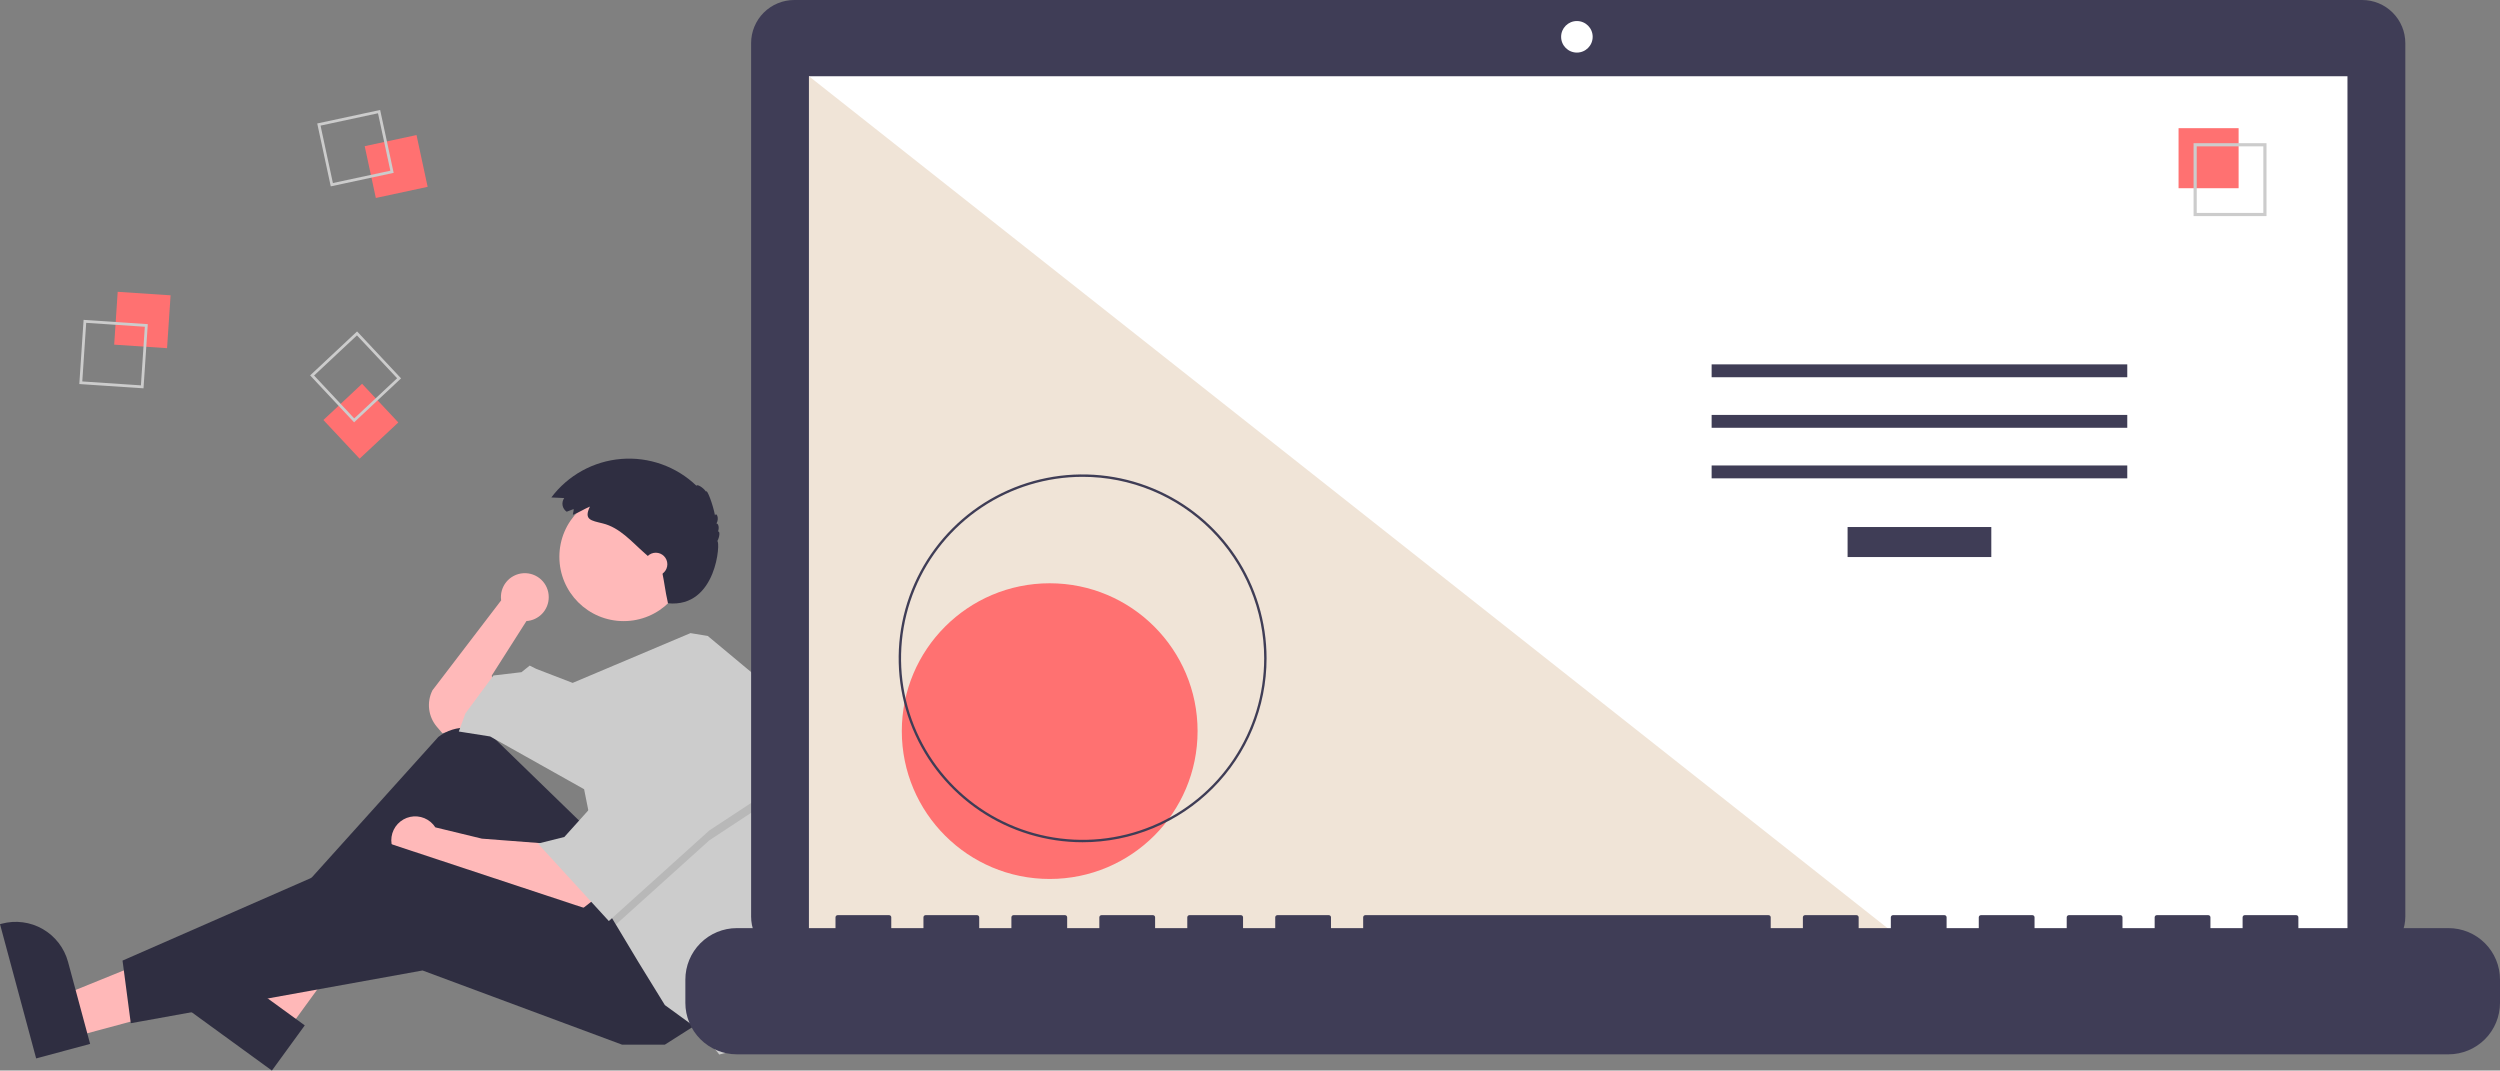 <svg width="411" height="176" viewBox="0 0 411 176" fill="none" xmlns="http://www.w3.org/2000/svg">
<rect x="0" y="0" width="411" height="176" fill="#808080" stroke="none"/>
<g clip-path="url(#clip0)">
<path d="M90.212 98.186C90.216 97.646 90.108 97.111 89.896 96.614C89.683 96.117 89.371 95.67 88.977 95.299C88.584 94.929 88.119 94.643 87.61 94.46C87.102 94.278 86.561 94.202 86.022 94.238C85.483 94.273 84.957 94.419 84.477 94.668C83.997 94.915 83.573 95.26 83.232 95.679C82.891 96.098 82.64 96.583 82.495 97.103C82.35 97.623 82.313 98.168 82.388 98.703L71.094 113.489C70.612 114.452 70.425 115.537 70.557 116.606C70.689 117.675 71.133 118.682 71.834 119.5L72.72 120.533L76.785 119.72L81.392 115.656L80.85 111.05L86.541 102.11L86.534 102.103C87.53 102.04 88.465 101.6 89.148 100.872C89.831 100.145 90.211 99.184 90.212 98.186Z" fill="#FFB9B9"/>
<path d="M12.111 170.473L10.267 163.627L35.799 153.262L38.52 163.364L12.111 170.473Z" fill="#FFB8B8"/>
<path d="M5.944 174.005L0 151.934L0.279 151.859C2.558 151.245 4.988 151.562 7.033 152.739C9.078 153.917 10.572 155.858 11.186 158.136L11.186 158.137L14.816 171.617L5.944 174.005Z" fill="#2F2E41"/>
<path d="M47.28 169.379L41.546 165.21L54.902 141.113L63.366 147.266L47.28 169.379Z" fill="#FFB8B8"/>
<path d="M44.7 176L26.209 162.556L26.38 162.322C27.768 160.414 29.857 159.135 32.188 158.767C34.52 158.399 36.902 158.972 38.81 160.359L38.811 160.36L50.104 168.571L44.7 176Z" fill="#2F2E41"/>
<path d="M96.026 135.705L81.596 121.691C80.336 120.468 78.677 119.74 76.924 119.642C75.171 119.544 73.442 120.082 72.054 121.158L44.807 151.42L47.246 155.212L73.262 137.602L90.877 160.631L107.679 152.232L96.026 135.705Z" fill="#2F2E41"/>
<path d="M89.793 138.685L79.224 137.873L71.57 136.018C71.138 135.343 70.51 134.817 69.77 134.509C69.03 134.202 68.214 134.127 67.431 134.296C66.648 134.465 65.935 134.869 65.388 135.454C64.841 136.039 64.485 136.778 64.37 137.57C64.254 138.363 64.383 139.172 64.739 139.889C65.096 140.606 65.663 141.197 66.365 141.583C67.067 141.969 67.871 142.131 68.668 142.048C69.464 141.965 70.217 141.641 70.824 141.118L70.823 141.124L75.43 143.02L95.213 149.794L97.652 147.897L89.793 138.685Z" fill="#FFB9B9"/>
<path d="M115.267 167.946L109.305 171.739H102.259L69.468 159.547L21.5 168.217L20.145 157.921L64.048 138.686L102.53 151.419L115.267 167.946Z" fill="#2F2E41"/>
<path d="M102.53 102.11C108.367 102.11 113.099 97.379 113.099 91.543C113.099 85.708 108.367 80.977 102.53 80.977C96.693 80.977 91.961 85.708 91.961 91.543C91.961 97.379 96.693 102.11 102.53 102.11Z" fill="#FFB9B9"/>
<path d="M129.877 133.73C129.877 140.107 128.872 146.444 126.899 152.509L126.107 154.942L122.313 172.281L118.248 173.365L115.267 169.572L109.305 165.237L104.969 158.193L101.251 151.999L100.091 150.065L96.026 129.745L80.579 121.075L75.43 120.262L76.514 117.282L81.121 111.051L85.728 110.509L87.083 109.425L88.167 109.967L94.143 112.268L113.517 104.085L116.351 104.548L126.107 112.676C128.601 119.416 129.878 126.544 129.877 133.73Z" fill="#CCCCCC"/>
<path opacity="0.1" d="M126.92 131.37L116.622 138.143L101.251 151.999L100.091 150.064L96.839 133.809H97.652L106.053 118.366L126.92 131.37Z" fill="black"/>
<path d="M106.053 116.74L97.652 132.183L92.774 137.602L88.438 138.686L100.091 151.419L116.622 136.518L126.92 129.745L106.053 116.74Z" fill="#CCCCCC"/>
<path d="M94.31 83.687L93.165 84.127C92.991 84.01 92.842 83.859 92.726 83.684C92.611 83.508 92.531 83.312 92.491 83.106C92.451 82.9 92.453 82.688 92.495 82.483C92.537 82.277 92.619 82.082 92.737 81.908C92.743 81.899 92.749 81.89 92.756 81.881L90.64 81.782C91.998 79.973 93.725 78.473 95.707 77.382C97.688 76.29 99.879 75.632 102.134 75.45C104.39 75.268 106.658 75.567 108.788 76.328C110.919 77.088 112.864 78.292 114.495 79.859C114.591 79.528 115.642 80.173 116.071 80.828C116.215 80.288 117.199 82.897 117.548 84.742C117.709 84.128 118.329 85.119 117.786 86.071C118.13 86.02 118.285 86.901 118.019 87.391C118.395 87.214 118.332 88.265 117.924 88.967C118.461 88.92 117.878 99.983 109.815 99.177C109.254 96.598 109.412 96.759 108.751 93.443C108.443 93.117 108.106 92.819 107.77 92.522L105.951 90.917C103.835 89.05 101.911 86.746 99.093 86.049C97.156 85.569 95.932 85.461 96.987 83.279C96.034 83.677 95.143 84.268 94.181 84.638C94.194 84.333 94.328 83.992 94.31 83.687Z" fill="#2F2E41"/>
<path d="M107.815 94.659C108.862 94.659 109.712 93.81 109.712 92.763C109.712 91.715 108.862 90.866 107.815 90.866C106.767 90.866 105.918 91.715 105.918 92.763C105.918 93.81 106.767 94.659 107.815 94.659Z" fill="#FFB9B9"/>
<path d="M19.35 47.971L18.771 56.661L27.464 57.24L28.043 48.549L19.35 47.971Z" fill="#FF7171"/>
<path d="M13.742 52.585L24.297 53.288L23.594 63.841L13.039 63.138L13.742 52.585ZM23.808 53.717L14.17 53.075L13.528 62.71L23.166 63.352L23.808 53.717Z" fill="#CCCCCC"/>
<path d="M68.474 22.201L59.956 24.031L61.787 32.546L70.304 30.716L68.474 22.201Z" fill="#FF7171"/>
<path d="M62.496 18.077L64.718 28.417L54.375 30.639L52.153 20.298L62.496 18.077ZM64.172 28.064L62.143 18.623L52.699 20.651L54.728 30.092L64.172 28.064Z" fill="#CCCCCC"/>
<path d="M59.524 63.095L53.166 69.049L59.121 75.406L65.48 69.451L59.524 63.095Z" fill="#FF7171"/>
<path d="M65.937 62.204L58.216 69.434L50.984 61.715L58.705 54.485L65.937 62.204ZM58.237 68.784L65.287 62.183L58.684 55.135L51.635 61.737L58.237 68.784Z" fill="#CCCCCC"/>
<path d="M388.34 0H130.576C129.645 -1.05856e-06 128.722 0.183 127.861 0.54C127.001 0.896 126.219 1.419 125.56 2.077C124.901 2.736 124.378 3.518 124.022 4.379C123.665 5.239 123.482 6.161 123.482 7.093V150.677C123.482 151.608 123.665 152.531 124.022 153.391C124.378 154.252 124.901 155.034 125.56 155.692C126.219 156.351 127.001 156.873 127.861 157.23C128.722 157.586 129.645 157.77 130.576 157.77H388.34C390.222 157.77 392.027 157.022 393.357 155.692C394.688 154.362 395.435 152.558 395.435 150.677V7.093C395.435 5.212 394.688 3.408 393.357 2.077C392.027 0.747 390.222 1.06893e-06 388.34 0Z" fill="#3F3D56"/>
<path d="M385.923 12.535H132.994V155.176H385.923V12.535Z" fill="white"/>
<path d="M259.242 8.645C260.675 8.645 261.836 7.484 261.836 6.051C261.836 4.619 260.675 3.458 259.242 3.458C257.809 3.458 256.648 4.619 256.648 6.051C256.648 7.484 257.809 8.645 259.242 8.645Z" fill="white"/>
<path d="M313.589 155.176H132.993V12.535L313.589 155.176Z" fill="#F0E4D7"/>
<path d="M172.569 144.502C185.997 144.502 196.882 133.62 196.882 120.196C196.882 106.772 185.997 95.89 172.569 95.89C159.142 95.89 148.257 106.772 148.257 120.196C148.257 133.62 159.142 144.502 172.569 144.502Z" fill="#FF7171"/>
<path d="M177.982 138.465C172 138.465 166.153 136.692 161.18 133.369C156.207 130.047 152.331 125.325 150.042 119.801C147.753 114.276 147.154 108.197 148.321 102.332C149.488 96.467 152.368 91.08 156.597 86.852C160.827 82.623 166.215 79.744 172.082 78.577C177.948 77.41 184.029 78.009 189.555 80.298C195.081 82.586 199.804 86.461 203.127 91.433C206.45 96.405 208.224 102.251 208.224 108.23C208.224 112.201 207.442 116.132 205.922 119.801C204.402 123.469 202.174 126.802 199.366 129.609C196.558 132.417 193.224 134.644 189.555 136.163C185.886 137.683 181.953 138.465 177.982 138.465ZM177.982 78.391C172.079 78.391 166.308 80.141 161.4 83.42C156.491 86.699 152.666 91.359 150.407 96.811C148.148 102.264 147.557 108.264 148.708 114.052C149.86 119.84 152.703 125.157 156.877 129.33C161.051 133.503 166.369 136.345 172.159 137.496C177.949 138.648 183.95 138.057 189.404 135.798C194.857 133.54 199.519 129.715 202.799 124.808C206.078 119.901 207.829 114.132 207.829 108.23C207.829 104.312 207.057 100.432 205.557 96.811C204.057 93.191 201.858 89.902 199.087 87.131C196.315 84.36 193.025 82.162 189.404 80.663C185.782 79.163 181.901 78.391 177.982 78.391L177.982 78.391Z" fill="#3F3D56"/>
<path d="M327.371 86.642H303.744V91.577H327.371V86.642Z" fill="#3F3D56"/>
<path d="M349.724 59.902H281.392V62.018H349.724V59.902Z" fill="#3F3D56"/>
<path d="M349.724 68.213H281.392V70.328H349.724V68.213Z" fill="#3F3D56"/>
<path d="M349.724 76.523H281.392V78.639H349.724V76.523Z" fill="#3F3D56"/>
<path d="M368.028 21.072H358.155V30.943H368.028V21.072Z" fill="#FF7171"/>
<path d="M372.613 35.526H360.623V23.54H372.613V35.526ZM361.144 35.005H372.091V24.061H361.144L361.144 35.005Z" fill="#CCCCCC"/>
<path d="M402.537 152.583H377.852V150.805C377.852 150.758 377.843 150.713 377.826 150.67C377.808 150.627 377.782 150.588 377.749 150.555C377.716 150.523 377.678 150.497 377.635 150.479C377.592 150.461 377.546 150.452 377.5 150.452H369.037C368.99 150.452 368.944 150.461 368.902 150.479C368.859 150.497 368.82 150.523 368.787 150.555C368.754 150.588 368.729 150.627 368.711 150.67C368.693 150.713 368.684 150.758 368.684 150.805V152.583H363.395V150.805C363.395 150.758 363.385 150.713 363.368 150.67C363.35 150.627 363.324 150.588 363.291 150.555C363.258 150.523 363.22 150.497 363.177 150.479C363.134 150.461 363.088 150.452 363.042 150.452H354.579C354.532 150.452 354.487 150.461 354.444 150.479C354.401 150.497 354.362 150.523 354.329 150.555C354.297 150.588 354.271 150.627 354.253 150.67C354.235 150.713 354.226 150.758 354.226 150.805V152.583H348.937V150.805C348.937 150.758 348.927 150.713 348.91 150.67C348.892 150.627 348.866 150.588 348.833 150.555C348.801 150.523 348.762 150.497 348.719 150.479C348.676 150.461 348.63 150.452 348.584 150.452H340.121C340.074 150.452 340.029 150.461 339.986 150.479C339.943 150.497 339.904 150.523 339.871 150.555C339.839 150.588 339.813 150.627 339.795 150.67C339.777 150.713 339.768 150.758 339.768 150.805V152.583H334.479V150.805C334.479 150.758 334.47 150.713 334.452 150.67C334.434 150.627 334.408 150.588 334.375 150.555C334.343 150.523 334.304 150.497 334.261 150.479C334.218 150.461 334.172 150.452 334.126 150.452H325.663C325.617 150.452 325.571 150.461 325.528 150.479C325.485 150.497 325.446 150.523 325.413 150.555C325.381 150.588 325.355 150.627 325.337 150.67C325.319 150.713 325.31 150.758 325.31 150.805V152.583H320.021V150.805C320.021 150.758 320.012 150.713 319.994 150.67C319.976 150.627 319.95 150.588 319.917 150.555C319.885 150.523 319.846 150.497 319.803 150.479C319.76 150.461 319.714 150.452 319.668 150.452H311.205C311.159 150.452 311.113 150.461 311.07 150.479C311.027 150.497 310.988 150.523 310.956 150.555C310.923 150.588 310.897 150.627 310.879 150.67C310.861 150.713 310.852 150.758 310.852 150.805V152.583H305.563V150.805C305.563 150.758 305.554 150.713 305.536 150.67C305.518 150.627 305.492 150.588 305.459 150.555C305.427 150.523 305.388 150.497 305.345 150.479C305.302 150.461 305.256 150.452 305.21 150.452H296.747C296.701 150.452 296.655 150.461 296.612 150.479C296.569 150.497 296.53 150.523 296.498 150.555C296.465 150.588 296.439 150.627 296.421 150.67C296.403 150.713 296.394 150.758 296.394 150.805V152.583H291.105V150.805C291.105 150.758 291.096 150.713 291.078 150.67C291.06 150.627 291.034 150.588 291.002 150.555C290.969 150.523 290.93 150.497 290.887 150.479C290.844 150.461 290.799 150.452 290.752 150.452H224.457C224.411 150.452 224.365 150.461 224.322 150.479C224.279 150.497 224.241 150.523 224.208 150.555C224.175 150.588 224.149 150.627 224.131 150.67C224.114 150.713 224.105 150.758 224.105 150.805V152.583H218.815V150.805C218.815 150.758 218.806 150.713 218.788 150.67C218.771 150.627 218.745 150.588 218.712 150.555C218.679 150.523 218.64 150.497 218.597 150.479C218.555 150.461 218.509 150.452 218.462 150.452H209.999C209.953 150.452 209.907 150.461 209.864 150.479C209.822 150.497 209.783 150.523 209.75 150.555C209.717 150.588 209.691 150.627 209.673 150.67C209.656 150.713 209.647 150.758 209.647 150.805V152.583H204.357V150.805C204.357 150.758 204.348 150.713 204.33 150.67C204.313 150.627 204.287 150.588 204.254 150.555C204.221 150.523 204.182 150.497 204.139 150.479C204.097 150.461 204.051 150.452 204.005 150.452H195.541C195.495 150.452 195.449 150.461 195.406 150.479C195.364 150.497 195.325 150.523 195.292 150.555C195.259 150.588 195.233 150.627 195.216 150.67C195.198 150.713 195.189 150.758 195.189 150.805V152.583H189.899V150.805C189.899 150.758 189.89 150.713 189.872 150.67C189.855 150.627 189.829 150.588 189.796 150.555C189.763 150.523 189.724 150.497 189.682 150.479C189.639 150.461 189.593 150.452 189.547 150.452H181.083C181.037 150.452 180.991 150.461 180.948 150.479C180.906 150.497 180.867 150.523 180.834 150.555C180.801 150.588 180.775 150.627 180.758 150.67C180.74 150.713 180.731 150.758 180.731 150.805V152.583H175.441V150.805C175.441 150.758 175.432 150.713 175.414 150.67C175.397 150.627 175.371 150.588 175.338 150.555C175.305 150.523 175.266 150.497 175.224 150.479C175.181 150.461 175.135 150.452 175.089 150.452H166.625C166.579 150.452 166.533 150.461 166.49 150.479C166.448 150.497 166.409 150.523 166.376 150.555C166.343 150.588 166.317 150.627 166.3 150.67C166.282 150.713 166.273 150.758 166.273 150.805V152.583H160.983V150.805C160.983 150.758 160.974 150.713 160.956 150.67C160.939 150.627 160.913 150.588 160.88 150.555C160.847 150.523 160.808 150.497 160.766 150.479C160.723 150.461 160.677 150.452 160.631 150.452H152.167C152.074 150.452 151.984 150.489 151.918 150.555C151.852 150.622 151.815 150.711 151.815 150.805V152.583H146.525V150.805C146.525 150.758 146.516 150.713 146.499 150.67C146.481 150.627 146.455 150.588 146.422 150.555C146.389 150.523 146.35 150.497 146.308 150.479C146.265 150.461 146.219 150.452 146.173 150.452H137.71C137.616 150.452 137.526 150.489 137.46 150.555C137.394 150.622 137.357 150.711 137.357 150.805V152.583H121.136C118.891 152.583 116.739 153.474 115.151 155.061C113.564 156.648 112.673 158.8 112.673 161.044V164.87C112.673 167.114 113.564 169.266 115.151 170.852C116.739 172.439 118.891 173.331 121.136 173.331H402.537C404.781 173.331 406.934 172.439 408.521 170.852C410.108 169.266 411 167.114 411 164.87V161.044C411 159.933 410.781 158.832 410.356 157.806C409.93 156.779 409.307 155.847 408.521 155.061C407.735 154.275 406.802 153.652 405.775 153.227C404.749 152.802 403.648 152.583 402.537 152.583Z" fill="#3F3D56"/>
</g>
<defs>
<clipPath id="clip0">
<rect width="411" height="176" fill="white"/>
</clipPath>
</defs>
</svg>
